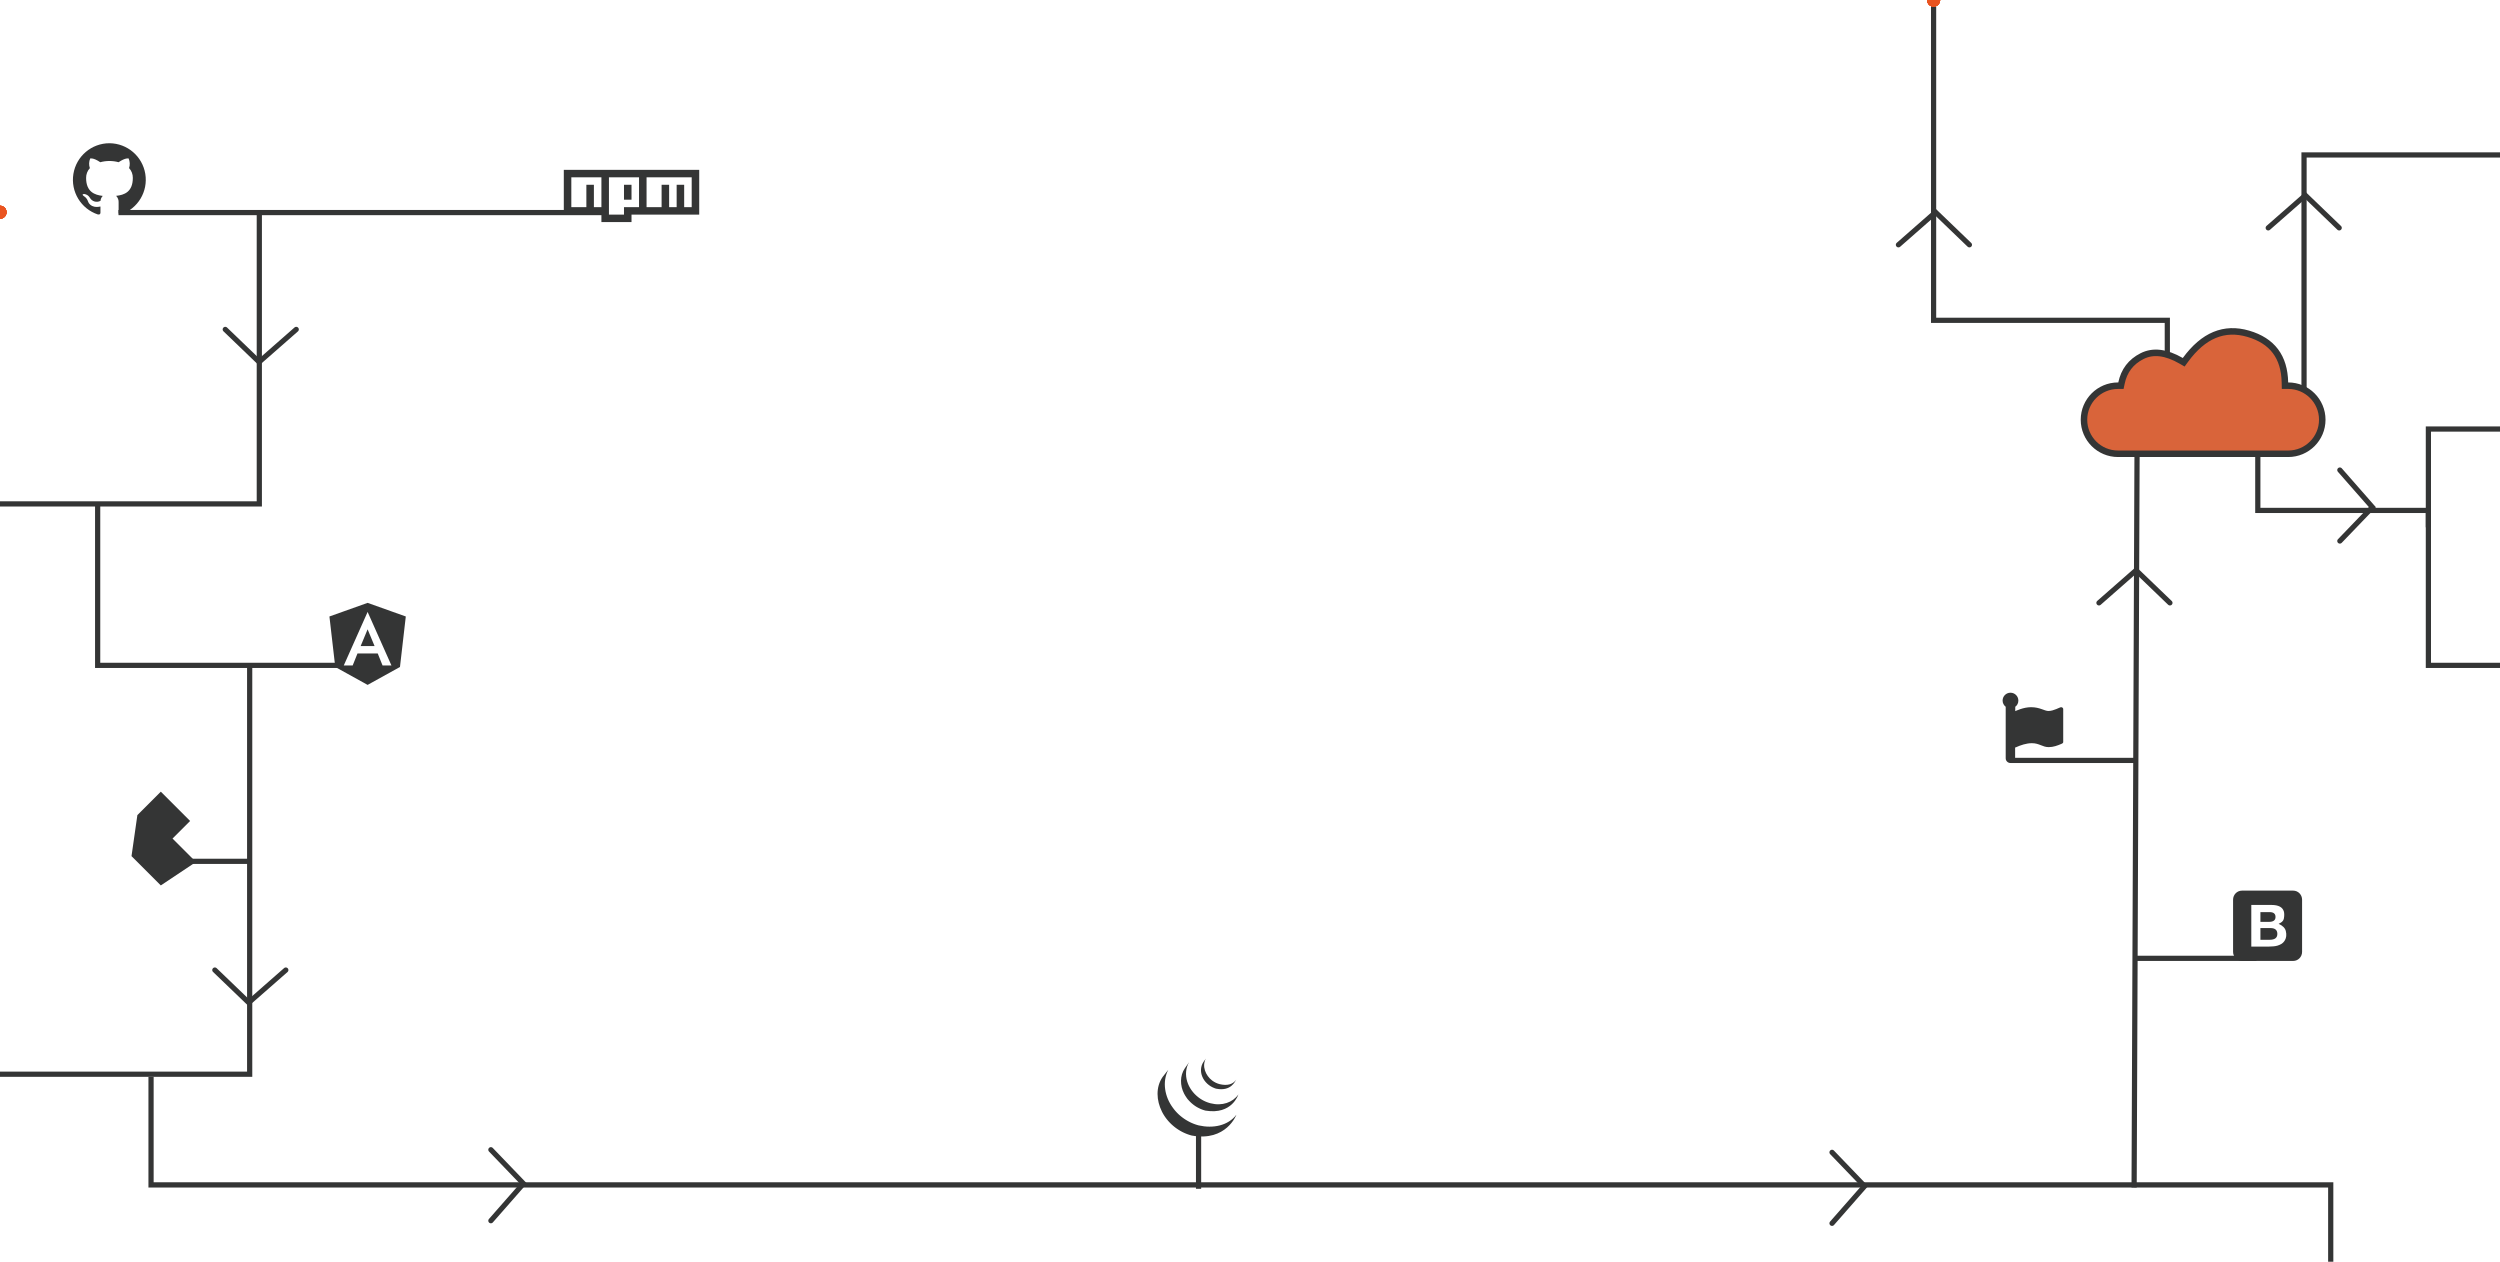 <svg width="100%" height="100%" viewBox="0 0 1920 969" version="1.1" xmlns="http://www.w3.org/2000/svg" xmlns:xlink="http://www.w3.org/1999/xlink" preserveAspectRatio="xMidYMin slice" class=""><title>bg</title><desc>Created with Sketch.</desc><g id="Page-1" stroke="none" stroke-width="1" fill="none" fill-rule="evenodd"><g id="bg"><g id="Grid"><g id="Pre-cloud-tracks" transform="translate(0, 163)"><path id="PreCloudTracks0" fill="transparent" stroke="none" d="M 91 0 L 199.151 0 L 200.25 224 L 75 225 L 75 348 L 191.5 348 L 191.5 662 L 116 662 L 116 747.25 L 1639 747.25 L 1641.25 185.5"></path><path id="PreCloudTracks1" fill="transparent" stroke="none" d="M 465.895 1.13686838e-13 L 199.151 1.13686838e-13 L 200.25 224 L 75 225 L 75 348 L 191.5 348 L 191.5 662 L 116 662 L 116 747.25 L 1639 747.25 L 1641.25 185.5"></path><path id="PreCloudTracks2" fill="transparent" stroke="none" d="M 0 224 L 75 225 L 75 348 L 191.5 348 L 191.5 662 L 116 662 L 116 747.25 L 1639 747.25 L 1641.25 185.5"></path><path id="PreCloudTracks3" fill="transparent" stroke="none" d="M 259.5 348 L 191.5 348 L 191.5 662 L 116 662 L 116 747.25 L 1639 747.25 L 1641.25 185.5"></path><path id="PreCloudTracks4" fill="transparent" stroke="none" d="M 123 498.5 L 191.5 498.5 L 191.5 662 L 116 662 L 116 747.25 L 1639 747.25 L 1641.25 185.5"></path><path id="PreCloudTracks5" fill="transparent" stroke="none" d="M 0 662 L 116 662 L 116 747.25 L 1639 747.25 L 1641.25 185.5"></path><path id="PreCloudTracks6" fill="transparent" stroke="none" d="M 920.5 705.5 L 920.5 747.25 L 1639 747.25 L 1641.25 185.5"></path><path id="PreCloudTracks7" fill="transparent" stroke="none" d="M 1790 806 L 1790 747.25 L 1639 747.25 L 1641.25 185.5"></path><path id="PreCloudTracks8" fill="transparent" stroke="none" d="M 1733 573 L 1640.125 573 L 1641.25 185.5"></path><path id="PreCloudTracks9" fill="transparent" stroke="none" d="M 1544 421 L 1640.125 421 L 1641.25 185.5"></path></g><g id="Post-cloud-tracks" transform="translate(1485, 0)"><path id="PostCloudTracks0" fill="transparent" stroke="none" d="M 179.5 271.86 L 179.5 246 L -4.26325641e-14 246 L -4.26325641e-14 0"></path><path id="PostCloudTracks1" fill="transparent" stroke="none" d="M 284.5 301.501 L 284.5 119 L 435 119"></path><path id="PostCloudTracks2" fill="transparent" stroke="none" d="M 249 348.5 L 249 392 L 380 392 L 380 329.5 L 435 329.5"></path><path id="PostCloudTracks3" fill="transparent" stroke="none" d="M 249 348.5 L 249 392 L 380 392 L 380 511 L 435 511"></path></g><g id="Paths" transform="translate(-0, 0)" stroke="#343535" stroke-width="4"><polyline id="Path-2" points="91 163.25 263.421 163.25 465.895 163.25"></polyline><polyline id="Path-3" points="199.151 163 199.151 387 0 387"></polyline><polyline id="Path-4" points="75 388 75 511 259.5 511"></polyline><polyline id="Path-5" points="191.75 511 191.75 825 0 825"></polyline><path d="M123,661.5 L191.5,661.5" id="Path-6"></path><polyline id="Path-7" points="116 827 116 910 1790 910 1790 969"></polyline><path d="M1641.25,348 L1639,912" id="Path-9"></path><polyline id="Path-10" points="1769.5 315 1769.5 119 1920 119"></polyline><polyline id="Path-12" points="1734 345.5 1734 392 1865 392 1865 511 1920 511"></polyline><polyline id="Path-13" points="1865 405 1865 329.5 1920 329.5"></polyline><polyline id="Path-14" points="1664.5 288 1664.5 246 1485 246 1485 0"></polyline><path d="M1640.5,584 L1544,584" id="Path-15"></path><path d="M920.5,913 L920.5,868.5" id="Path-17"></path><path d="M1638.5,736 L1733,736" id="Path-19"></path></g><g id="Arrows" transform="translate(165, 150)" stroke="#343535" stroke-linecap="round" stroke-width="4"><polyline id="Path-16" points="1501.5 313 1475.5 288 1447 313"></polyline><polyline id="Path-16" transform="translate(1254.5, 762.25) scale(-1, 1) rotate(-90) translate(-1254.5, -762.25) " points="1281.75 774.75 1255.75 749.75 1227.25 774.75"></polyline><polyline id="Path-16" transform="translate(224.5, 760.25) scale(-1, 1) rotate(-90) translate(-224.5, -760.25) " points="251.75 772.75 225.75 747.75 197.25 772.75"></polyline><polyline id="Path-16" transform="translate(27.25, 607.5) rotate(180) translate(-27.25, -607.5) " points="54.5 620 28.5 595 0 620"></polyline><polyline id="Path-16" transform="translate(35.25, 115.5) rotate(180) translate(-35.25, -115.5) " points="62.5 128 36.5 103 8 128"></polyline><polyline id="Path-16" transform="translate(1644.5, 238.25) rotate(90) translate(-1644.5, -238.25) " points="1671.75 250.75 1645.75 225.75 1617.25 250.75"></polyline><polyline id="Path-16" points="1631.5 25 1605.5 0 1577 25"></polyline><polyline id="Path-16" points="1347.5 38 1321.5 13 1293 38"></polyline></g><circle cx="0" cy="0" r="5" fill="#E95420" opacity="0.75" transform="translate(0, 163)"><animateMotion id="PreCloudTracks0Anim0" dur="26.051s" begin="-0.985s;PreCloudTracks0Anim0.end+29.533s" path="M 91 0 L 199.151 0 L 200.25 224 L 75 225 L 75 348 L 191.5 348 L 191.5 662 L 116 662 L 116 747.25 L 1639 747.25 L 1641.25 185.5"></animateMotion></circle><circle cx="0" cy="0" r="5" fill="#E95420" opacity="0.75" transform="translate(0, 163)"><animateMotion id="PreCloudTracks1Anim0" dur="27.32s" begin="-0.562s;PreCloudTracks1Anim0.end+22.086s" path="M 465.895 1.13686838e-13 L 199.151 1.13686838e-13 L 200.25 224 L 75 225 L 75 348 L 191.5 348 L 191.5 662 L 116 662 L 116 747.25 L 1639 747.25 L 1641.25 185.5"></animateMotion></circle><circle cx="0" cy="0" r="5" fill="#E95420" opacity="0.75" transform="translate(0, 163)"><animateMotion id="PreCloudTracks2Anim0" dur="22.992s" begin="-0.864s;PreCloudTracks2Anim0.end+38.798s" path="M 0 224 L 75 225 L 75 348 L 191.5 348 L 191.5 662 L 116 662 L 116 747.25 L 1639 747.25 L 1641.25 185.5"></animateMotion></circle><circle cx="0" cy="0" r="5" fill="#E95420" opacity="0.75" transform="translate(0, 163)"><animateMotion id="PreCloudTracks3Anim0" dur="21.02s" begin="0.292s;PreCloudTracks3Anim0.end+33.83s" path="M 259.5 348 L 191.5 348 L 191.5 662 L 116 662 L 116 747.25 L 1639 747.25 L 1641.25 185.5"></animateMotion></circle><circle cx="0" cy="0" r="5" fill="#E95420" opacity="0.75" transform="translate(0, 163)"><animateMotion id="PreCloudTracks4Anim0" dur="19.82s" begin="0.116s;PreCloudTracks4Anim0.end+9.225s" path="M 123 498.5 L 191.5 498.5 L 191.5 662 L 116 662 L 116 747.25 L 1639 747.25 L 1641.25 185.5"></animateMotion></circle><circle cx="0" cy="0" r="5" fill="#E95420" opacity="0.75" transform="translate(0, 163)"><animateMotion id="PreCloudTracks5Anim0" dur="18.288s" begin="-0.518s;PreCloudTracks5Anim0.end+24.832s" path="M 0 662 L 116 662 L 116 747.25 L 1639 747.25 L 1641.25 185.5"></animateMotion></circle><circle cx="0" cy="0" r="5" fill="#E95420" opacity="0.75" transform="translate(0, 163)"><animateMotion id="PreCloudTracks6Anim0" dur="10.576s" begin="-0.114s;PreCloudTracks6Anim0.end+1.175s" path="M 920.5 705.5 L 920.5 747.25 L 1639 747.25 L 1641.25 185.5"></animateMotion></circle><circle cx="0" cy="0" r="5" fill="#E95420" opacity="0.75" transform="translate(0, 163)"><animateMotion id="PreCloudTracks7Anim0" dur="6.172s" begin="-0.189s;PreCloudTracks7Anim0.end+1.303s" path="M 1790 806 L 1790 747.25 L 1639 747.25 L 1641.25 185.5"></animateMotion></circle><circle cx="0" cy="0" r="5" fill="#E95420" opacity="0.75" transform="translate(0, 163)"><animateMotion id="PreCloudTracks8Anim0" dur="3.843s" begin="1.925s;PreCloudTracks8Anim0.end+4.299s" path="M 1733 573 L 1640.125 573 L 1641.25 185.5"></animateMotion></circle><circle cx="0" cy="0" r="5" fill="#E95420" opacity="0.75" transform="translate(0, 163)"><animateMotion id="PreCloudTracks9Anim0" dur="2.653s" begin="-0.456s;PreCloudTracks9Anim0.end+5.145s" path="M 1544 421 L 1640.125 421 L 1641.25 185.5"></animateMotion></circle><circle cx="0" cy="0" r="5" fill="#E95420" opacity="0.75" transform="translate(1485, 0)"><animateMotion id="PostCloudTracks0Anim0" dur="1.805s" begin="0s;PostCloudTracks0Anim0.end+0s" path="M 179.5 271.86 L 179.5 246 L -4.26325641e-14 246 L -4.26325641e-14 0"></animateMotion></circle><circle cx="0" cy="0" r="5" fill="#E95420" opacity="0.75" transform="translate(1485, 0)"><animateMotion id="PostCloudTracks0Anim1" dur="1.805s" begin="-0.167s;PostCloudTracks0Anim1.end+0s" path="M 179.5 271.86 L 179.5 246 L -4.26325641e-14 246 L -4.26325641e-14 0"></animateMotion></circle><circle cx="0" cy="0" r="5" fill="#E95420" opacity="0.75" transform="translate(1485, 0)"><animateMotion id="PostCloudTracks0Anim2" dur="1.805s" begin="-0.333s;PostCloudTracks0Anim2.end+0s" path="M 179.5 271.86 L 179.5 246 L -4.26325641e-14 246 L -4.26325641e-14 0"></animateMotion></circle><circle cx="0" cy="0" r="5" fill="#E95420" opacity="0.75" transform="translate(1485, 0)"><animateMotion id="PostCloudTracks0Anim3" dur="1.805s" begin="-0.5s;PostCloudTracks0Anim3.end+0s" path="M 179.5 271.86 L 179.5 246 L -4.26325641e-14 246 L -4.26325641e-14 0"></animateMotion></circle><circle cx="0" cy="0" r="5" fill="#E95420" opacity="0.75" transform="translate(1485, 0)"><animateMotion id="PostCloudTracks0Anim4" dur="1.805s" begin="-0.667s;PostCloudTracks0Anim4.end+0s" path="M 179.5 271.86 L 179.5 246 L -4.26325641e-14 246 L -4.26325641e-14 0"></animateMotion></circle><circle cx="0" cy="0" r="5" fill="#E95420" opacity="0.75" transform="translate(1485, 0)"><animateMotion id="PostCloudTracks0Anim5" dur="1.805s" begin="-0.833s;PostCloudTracks0Anim5.end+0s" path="M 179.5 271.86 L 179.5 246 L -4.26325641e-14 246 L -4.26325641e-14 0"></animateMotion></circle><circle cx="0" cy="0" r="5" fill="#E95420" opacity="0.75" transform="translate(1485, 0)"><animateMotion id="PostCloudTracks1Anim0" dur="1.332s" begin="0s;PostCloudTracks1Anim0.end+0s" path="M 284.5 301.501 L 284.5 119 L 435 119"></animateMotion></circle><circle cx="0" cy="0" r="5" fill="#E95420" opacity="0.75" transform="translate(1485, 0)"><animateMotion id="PostCloudTracks1Anim1" dur="1.332s" begin="-0.2s;PostCloudTracks1Anim1.end+0s" path="M 284.5 301.501 L 284.5 119 L 435 119"></animateMotion></circle><circle cx="0" cy="0" r="5" fill="#E95420" opacity="0.75" transform="translate(1485, 0)"><animateMotion id="PostCloudTracks1Anim2" dur="1.332s" begin="-0.4s;PostCloudTracks1Anim2.end+0s" path="M 284.5 301.501 L 284.5 119 L 435 119"></animateMotion></circle><circle cx="0" cy="0" r="5" fill="#E95420" opacity="0.75" transform="translate(1485, 0)"><animateMotion id="PostCloudTracks1Anim3" dur="1.332s" begin="-0.6s;PostCloudTracks1Anim3.end+0s" path="M 284.5 301.501 L 284.5 119 L 435 119"></animateMotion></circle><circle cx="0" cy="0" r="5" fill="#E95420" opacity="0.75" transform="translate(1485, 0)"><animateMotion id="PostCloudTracks1Anim4" dur="1.332s" begin="-0.8s;PostCloudTracks1Anim4.end+0s" path="M 284.5 301.501 L 284.5 119 L 435 119"></animateMotion></circle><circle cx="0" cy="0" r="5" fill="#E95420" opacity="0.75" transform="translate(1485, 0)"><animateMotion id="PostCloudTracks2Anim0" dur="1.168s" begin="0s;PostCloudTracks2Anim0.end+1.168s" path="M 249 348.5 L 249 392 L 380 392 L 380 329.5 L 435 329.5"></animateMotion></circle><circle cx="0" cy="0" r="5" fill="#E95420" opacity="0.75" transform="translate(1485, 0)"><animateMotion id="PostCloudTracks2Anim1" dur="1.168s" begin="-0.25s;PostCloudTracks2Anim1.end+1.168s" path="M 249 348.5 L 249 392 L 380 392 L 380 329.5 L 435 329.5"></animateMotion></circle><circle cx="0" cy="0" r="5" fill="#E95420" opacity="0.75" transform="translate(1485, 0)"><animateMotion id="PostCloudTracks2Anim2" dur="1.168s" begin="-0.5s;PostCloudTracks2Anim2.end+1.168s" path="M 249 348.5 L 249 392 L 380 392 L 380 329.5 L 435 329.5"></animateMotion></circle><circle cx="0" cy="0" r="5" fill="#E95420" opacity="0.75" transform="translate(1485, 0)"><animateMotion id="PostCloudTracks2Anim3" dur="1.168s" begin="-0.75s;PostCloudTracks2Anim3.end+1.168s" path="M 249 348.5 L 249 392 L 380 392 L 380 329.5 L 435 329.5"></animateMotion></circle><circle cx="0" cy="0" r="5" fill="#E95420" opacity="0.75" transform="translate(1485, 0)"><animateMotion id="PostCloudTracks3Anim0" dur="1.394s" begin="0s;PostCloudTracks3Anim0.end+1.394s" path="M 249 348.5 L 249 392 L 380 392 L 380 511 L 435 511"></animateMotion></circle><circle cx="0" cy="0" r="5" fill="#E95420" opacity="0.75" transform="translate(1485, 0)"><animateMotion id="PostCloudTracks3Anim1" dur="1.394s" begin="-0.333s;PostCloudTracks3Anim1.end+1.394s" path="M 249 348.5 L 249 392 L 380 392 L 380 511 L 435 511"></animateMotion></circle><circle cx="0" cy="0" r="5" fill="#E95420" opacity="0.75" transform="translate(1485, 0)"><animateMotion id="PostCloudTracks3Anim2" dur="1.394s" begin="-0.667s;PostCloudTracks3Anim2.end+1.394s" path="M 249 348.5 L 249 392 L 380 392 L 380 511 L 435 511"></animateMotion></circle></g><path d="M1626.643,296.215 C1612.204,296.215 1600.5,307.919 1600.5,322.357 C1600.5,336.796 1612.204,348.5 1626.643,348.5 L1757.357,348.5 C1771.796,348.5 1783.5,336.796 1783.5,322.357 C1783.5,307.919 1771.796,296.215 1757.357,296.215 L1754.873,296.215 L1754.823,293.766 C1754.42,274.057 1745.155,261.752 1726.666,256.332 C1708.2,250.92 1692.261,257.487 1678.404,276.415 L1677.08,278.223 L1675.138,277.104 C1663.434,270.358 1653.49,269.238 1645.073,273.513 C1636.5,277.868 1631.284,284.712 1629.294,294.227 L1628.878,296.215 L1626.643,296.215 Z" id="Cloud" stroke="#343535" stroke-width="5" fill="#D9643A" fill-rule="nonzero"></path><g id="Icons" transform="translate(56, 110)" fill="#343535" fill-rule="nonzero"><path d="M1528.548,459.908 C1528.548,460.664 1527.9,460.988 1527.144,461.312 C1524.12,462.608 1520.88,463.796 1517.424,463.796 C1512.564,463.796 1510.296,460.772 1504.464,460.772 C1500.252,460.772 1495.824,462.284 1492.26,463.904 C1492.044,464.012 1491.828,464.012 1491.612,464.12 L1491.612,472.328 C1491.612,474.586 1489.912,476 1488.048,476 C1485.996,476 1484.376,474.38 1484.376,472.328 L1484.376,432.8 C1482.972,431.72 1482,429.992 1482,428.048 C1482,424.7 1484.7,422 1488.048,422 C1491.396,422 1494.096,424.7 1494.096,428.048 C1494.096,429.992 1493.232,431.72 1491.72,432.8 L1491.72,436.148 C1492.155,436.003 1497.918,433.124 1503.816,433.124 C1510.7,433.124 1514.118,436.04 1517.208,436.04 C1521.312,436.04 1525.848,433.124 1526.928,433.124 C1527.792,433.124 1528.548,433.772 1528.548,434.528 L1528.548,459.908 Z" id="FontAwesome"></path><path d="M220.971,386.201 L226.327,373.317 L231.681,386.201 L226.327,386.201 L220.971,386.201 Z M226.327,353 L255.653,363.458 L251.18,402.235 L226.327,416 L201.473,402.235 L197,363.458 L226.327,353 Z M244.628,401.069 L226.327,359.962 L208.025,401.069 L214.861,401.069 L218.546,391.871 L226.327,391.871 L234.107,391.871 L237.792,401.069 L244.628,401.069 Z" id="Angular"></path><polygon id="Bulma" points="45 547.5 49.5 516 67.5 498 90 520.5 76.5 534 94.5 552 67.5 570"></polygon><path d="M836.941,717.041 C831.449,724.94 832.128,735.214 836.328,743.629 C836.425,743.831 836.532,744.029 836.635,744.227 L836.829,744.605 C836.867,744.679 836.91,744.751 836.951,744.823 C837.023,744.959 837.096,745.083 837.17,745.215 L837.572,745.902 L837.801,746.278 L838.267,747.006 L838.465,747.313 C838.684,747.639 838.907,747.965 839.138,748.283 L839.27,748.462 C839.47,748.737 839.675,749.008 839.883,749.277 L840.116,749.572 L840.683,750.27 L840.9,750.53 C841.158,750.835 841.424,751.138 841.69,751.433 C841.717,751.462 841.729,751.472 841.737,751.483 C842,751.769 842.268,752.051 842.54,752.33 L842.798,752.59 L843.439,753.218 L843.701,753.471 C843.989,753.742 844.282,754.009 844.58,754.27 L845.543,755.085 L845.872,755.349 L846.538,755.869 L846.893,756.141 L847.64,756.677 L847.99,756.923 C848.228,757.088 848.471,757.245 848.716,757.403 L849.03,757.612 C849.405,757.85 849.783,758.082 850.165,758.307 L850.48,758.501 L851.334,758.978 C851.489,759.062 851.648,759.142 851.805,759.221 L852.415,759.537 L852.556,759.605 L852.809,759.726 L853.775,760.172 L853.979,760.263 C854.352,760.426 854.728,760.582 855.106,760.731 L855.378,760.84 L856.442,761.234 L856.578,761.28 C856.97,761.415 857.365,761.545 857.761,761.668 L858.049,761.754 C858.437,761.876 858.856,762.025 859.271,762.099 C885.848,766.945 893.564,746.127 893.564,746.127 C887.082,754.573 875.573,756.801 864.647,754.321 C864.234,754.228 863.832,754.099 863.43,753.979 L863.127,753.888 C862.735,753.767 862.344,753.64 861.955,753.506 L861.794,753.447 C861.448,753.325 861.104,753.197 860.762,753.065 L860.471,752.949 C860.095,752.801 859.723,752.646 859.355,752.483 L859.132,752.386 L858.19,751.947 L857.919,751.817 C857.674,751.701 857.433,751.571 857.191,751.429 L856.706,751.177 C856.411,751.021 856.123,750.855 855.832,750.688 L855.537,750.523 C855.155,750.297 854.777,750.065 854.402,749.828 C854.299,749.762 854.198,749.692 854.095,749.624 L853.288,749.087 C853.199,749.028 853.094,748.962 853.028,748.904 L852.263,748.351 L851.924,748.095 L851.235,747.555 L850.928,747.309 L850.07,746.585 C850.039,746.558 850.007,746.532 849.973,746.507 L849.071,745.686 L848.818,745.442 L848.174,744.801 L847.922,744.549 C847.65,744.272 847.386,743.992 847.146,743.707 C847.132,743.693 847.118,743.68 847.107,743.664 C846.832,743.363 846.563,743.056 846.299,742.744 L846.105,742.492 L845.523,741.774 L845.329,741.508 L844.658,740.615 C838.568,732.363 836.39,720.956 841.23,711.601 M854,710.388 C850.026,716.108 850.241,723.779 853.34,729.811 C853.86,730.828 854.447,731.808 855.099,732.746 C855.694,733.6 856.354,734.615 857.144,735.3 C857.431,735.616 857.73,735.921 858.037,736.225 L858.27,736.458 C858.566,736.747 858.87,737.03 859.18,737.304 C859.194,737.314 859.203,737.328 859.219,737.337 C859.572,737.648 859.929,737.92 860.292,738.226 L860.533,738.414 C860.897,738.695 861.268,738.966 861.647,739.228 L861.68,739.251 C861.847,739.367 862.017,739.474 862.188,739.587 C862.27,739.639 862.347,739.695 862.429,739.746 C862.7,739.92 862.975,740.088 863.254,740.25 L863.37,740.318 L864.1,740.706 C864.185,740.755 864.294,740.796 864.36,740.842 L864.87,741.106 C864.895,741.12 864.923,741.13 864.948,741.141 C865.298,741.316 865.653,741.481 866.011,741.636 L866.244,741.733 C866.533,741.856 866.825,741.974 867.118,742.086 L867.49,742.222 C867.756,742.319 868.023,742.411 868.292,742.5 L868.655,742.616 C869.037,742.733 869.431,742.888 869.813,742.952 C890.333,746.352 895.07,730.531 895.07,730.531 C890.8,736.683 882.533,739.614 873.706,737.324 C873.316,737.221 872.929,737.109 872.544,736.988 C872.427,736.953 872.311,736.914 872.195,736.875 L871.379,736.596 L870.991,736.46 C870.698,736.347 870.407,736.229 870.118,736.107 L869.881,736.01 C869.52,735.853 869.163,735.687 868.81,735.513 L868.272,735.241 L867.962,735.082 C867.734,734.958 867.507,734.831 867.283,734.7 L867.12,734.609 C866.842,734.446 866.568,734.278 866.297,734.104 C866.213,734.052 866.132,733.993 866.048,733.939 L865.515,733.586 C865.139,733.325 864.77,733.055 864.408,732.775 L864.156,732.581 C860.275,729.53 857.232,725.361 855.776,720.637 C854.251,715.737 854.579,710.235 857.222,705.771 M868.346,705.416 C866.006,708.88 865.773,713.146 867.399,716.954 C869.113,720.996 872.625,724.166 876.726,725.687 L877.235,725.881 L877.46,725.951 L878.191,726.145 C889.521,728.334 892.592,720.331 893.413,719.153 C890.721,723.028 886.197,723.958 880.646,722.611 C880.208,722.504 879.727,722.345 879.303,722.196 C878.76,722.003 878.228,721.782 877.708,721.534 C876.722,721.06 875.785,720.488 874.912,719.828 C869.945,716.061 866.86,708.853 870.101,703" id="jQuery"></path><path d="M377,20.446 L481,20.446 L481,54.825 L429,54.825 L429,60.554 L405.889,60.554 L405.889,54.825 L377,54.825 L377,20.446 Z M382.778,49.095 L394.333,49.095 L394.333,31.905 L400.111,31.905 L400.111,49.095 L405.889,49.095 L405.889,26.175 L382.778,26.175 L382.778,49.095 Z M411.667,26.175 L411.667,54.825 L423.222,54.825 L423.222,49.095 L434.778,49.095 L434.778,26.175 L411.667,26.175 Z M423.222,31.905 L429,31.905 L429,43.365 L423.222,43.365 L423.222,31.905 Z M440.556,26.175 L440.556,49.095 L452.111,49.095 L452.111,31.905 L457.889,31.905 L457.889,49.095 L463.667,49.095 L463.667,31.905 L469.444,31.905 L469.444,49.095 L475.222,49.095 L475.222,26.175 L440.556,26.175 Z" id="NPM"></path><path d="M1659,621.037 L1659,580.963 C1659,577.117 1662.059,574 1665.834,574 L1705.166,574 C1708.94,574 1712,577.117 1712,580.963 L1712,591 L1698,597.5 L1694,599.5 C1694.886,599.912 1695.22,600.078 1695,600 C1694.952,599.983 1694.618,599.816 1694,599.5 C1695.279,598.841 1696.112,598.341 1696.5,598 C1697.627,597.007 1697.895,596.025 1698,595.5 C1698.529,592.855 1698.256,590.853 1698,590 C1697,586.667 1693.833,585 1688.5,585 L1673,585 L1673,617 C1677.265,617.009 1680.265,617.009 1682,617 C1689.064,616.963 1692.272,617.13 1696,615 C1697.645,614.06 1701,611 1699.5,605 C1698.929,602.715 1697.095,600.882 1694,599.5 L1698,597.5 C1707.333,593.15 1712,590.983 1712,591 C1712,595.449 1712,605.461 1712,621.037 C1712,624.883 1708.941,628 1705.166,628 L1665.834,628 C1662.06,628 1659,624.883 1659,621.037 Z M1680,598 L1680,590.5 L1687.061,590.5 C1690.087,590.5 1691.6,591.75 1691.6,594.25 C1691.6,596.75 1689.919,598 1686.557,598 L1680,598 Z M1680,611.75 L1680,602.75 L1687.67,602.75 C1691.223,602.75 1693,604.25 1693,607.25 C1693,610.25 1691.041,611.75 1687.122,611.75 L1680,611.75 Z" id="Bootstrap"></path><path d="M28.114,1.47138963e-05 C14.329,-0.014 2.572,9.979 0.365,23.587 C-1.842,37.194 6.153,50.391 19.236,54.735 C20.649,54.994 21.149,54.115 21.149,53.373 C21.149,52.632 21.149,50.943 21.149,48.598 C13.305,50.305 11.65,44.823 11.65,44.823 C11.13,43.123 10.025,41.664 8.53,40.702 C5.996,38.978 8.737,38.978 8.737,38.978 C10.537,39.233 12.12,40.301 13.03,41.875 C13.8,43.272 15.095,44.304 16.628,44.744 C18.162,45.184 19.807,44.995 21.201,44.219 C21.309,42.801 21.921,41.468 22.925,40.461 C16.684,39.754 10.133,37.341 10.133,26.669 C10.091,23.882 11.121,21.184 13.012,19.136 C12.17,16.712 12.269,14.06 13.288,11.706 C13.288,11.706 15.65,10.947 21.012,14.585 C25.615,13.321 30.475,13.321 35.079,14.585 C40.44,10.947 42.785,11.706 42.785,11.706 C43.819,14.035 43.942,16.668 43.13,19.084 C45.021,21.133 46.052,23.83 46.009,26.618 C46.009,37.41 39.44,39.771 33.183,40.409 C34.54,41.774 35.239,43.661 35.096,45.581 C35.096,49.339 35.096,52.373 35.096,53.287 C35.096,54.201 35.596,54.908 37.027,54.632 C49.954,50.175 57.793,37.056 55.591,23.56 C53.389,10.065 41.788,0.117 28.114,1.47138963e-05 Z" id="GitHub"></path></g></g></g></svg>